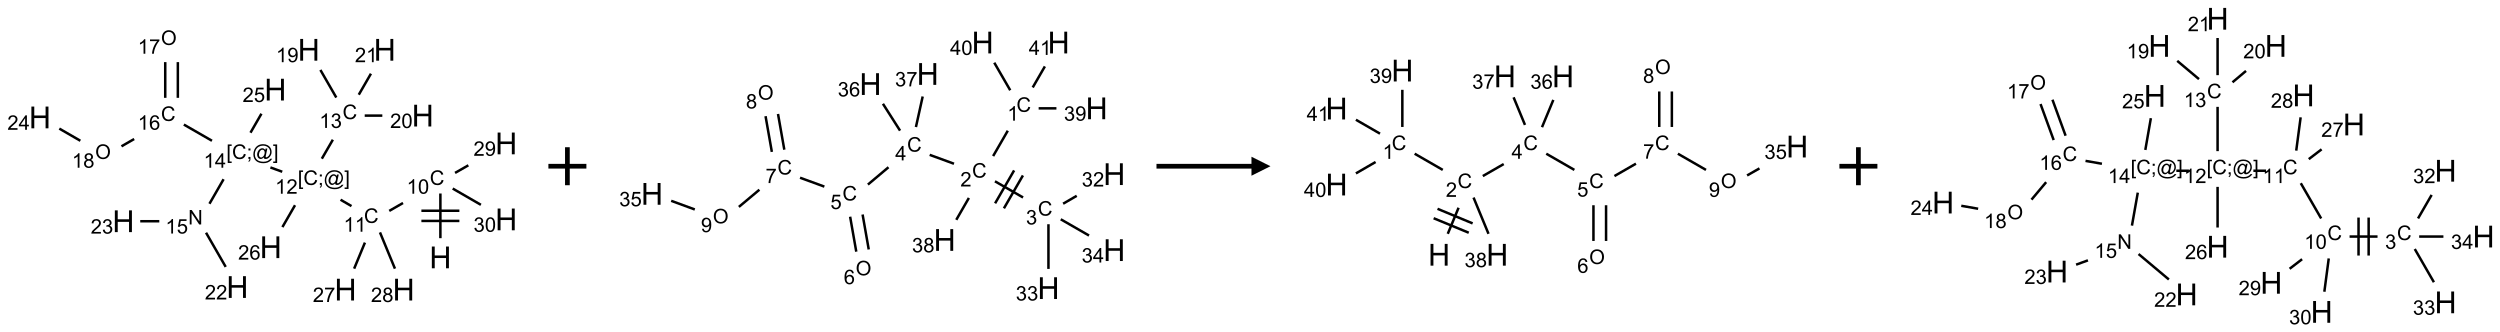 <?xml version="1.0" encoding="UTF-8"?>
<svg xmlns="http://www.w3.org/2000/svg" xmlns:xlink="http://www.w3.org/1999/xlink" width="1316" height="175" viewBox="0 0 1316 175">
<defs>
<g>
<g id="glyph-0-0">
<path d="M 2 0 L 2 -10 L 10 -10 L 10 0 Z M 2.25 -0.25 L 9.75 -0.25 L 9.75 -9.75 L 2.25 -9.75 Z M 2.25 -0.25 "/>
</g>
<g id="glyph-0-1">
<path d="M 1.281 0 L 1.281 -11.453 L 2.797 -11.453 L 2.797 -6.75 L 8.75 -6.75 L 8.75 -11.453 L 10.266 -11.453 L 10.266 0 L 8.75 0 L 8.75 -5.398 L 2.797 -5.398 L 2.797 0 Z M 1.281 0 "/>
</g>
<g id="glyph-1-0">
<path d="M 1.332 0 L 1.332 -6.668 L 6.668 -6.668 L 6.668 0 Z M 1.5 -0.168 L 6.5 -0.168 L 6.5 -6.5 L 1.5 -6.5 Z M 1.5 -0.168 "/>
</g>
<g id="glyph-1-1">
<path d="M 6.27 -2.676 L 7.281 -2.422 C 7.07 -1.594 6.688 -0.961 6.137 -0.523 C 5.586 -0.086 4.914 0.129 4.121 0.129 C 3.297 0.129 2.629 -0.039 2.113 -0.371 C 1.598 -0.707 1.203 -1.191 0.934 -1.828 C 0.664 -2.465 0.531 -3.145 0.531 -3.875 C 0.531 -4.672 0.684 -5.363 0.988 -5.957 C 1.293 -6.547 1.723 -6.996 2.285 -7.305 C 2.844 -7.613 3.461 -7.766 4.137 -7.766 C 4.898 -7.766 5.543 -7.57 6.062 -7.184 C 6.582 -6.793 6.945 -6.246 7.152 -5.543 L 6.156 -5.309 C 5.98 -5.863 5.723 -6.266 5.387 -6.52 C 5.051 -6.773 4.625 -6.902 4.113 -6.902 C 3.527 -6.902 3.039 -6.762 2.645 -6.48 C 2.25 -6.199 1.973 -5.82 1.812 -5.348 C 1.652 -4.871 1.574 -4.383 1.574 -3.879 C 1.574 -3.23 1.668 -2.664 1.855 -2.18 C 2.047 -1.695 2.34 -1.332 2.738 -1.094 C 3.137 -0.855 3.57 -0.734 4.035 -0.734 C 4.602 -0.734 5.082 -0.898 5.473 -1.223 C 5.867 -1.551 6.133 -2.035 6.27 -2.676 Z M 6.27 -2.676 "/>
</g>
<g id="glyph-1-2">
<path d="M 3.973 0 L 3.035 0 L 3.035 -5.973 C 2.809 -5.758 2.516 -5.543 2.148 -5.328 C 1.781 -5.113 1.453 -4.953 1.16 -4.844 L 1.16 -5.75 C 1.684 -5.996 2.145 -6.297 2.535 -6.645 C 2.93 -6.996 3.207 -7.336 3.371 -7.668 L 3.973 -7.668 Z M 3.973 0 "/>
</g>
<g id="glyph-1-3">
<path d="M 0.441 -3.766 C 0.441 -4.668 0.535 -5.395 0.723 -5.945 C 0.906 -6.496 1.184 -6.922 1.551 -7.219 C 1.918 -7.516 2.375 -7.668 2.934 -7.668 C 3.344 -7.668 3.703 -7.586 4.012 -7.418 C 4.32 -7.254 4.574 -7.016 4.777 -6.707 C 4.977 -6.395 5.137 -6.016 5.25 -5.57 C 5.363 -5.125 5.422 -4.523 5.422 -3.766 C 5.422 -2.871 5.328 -2.148 5.145 -1.598 C 4.961 -1.047 4.688 -0.621 4.32 -0.32 C 3.953 -0.02 3.492 0.129 2.934 0.129 C 2.195 0.129 1.617 -0.133 1.199 -0.66 C 0.695 -1.297 0.441 -2.332 0.441 -3.766 Z M 1.406 -3.766 C 1.406 -2.512 1.555 -1.68 1.848 -1.262 C 2.141 -0.848 2.5 -0.641 2.934 -0.641 C 3.363 -0.641 3.727 -0.848 4.02 -1.266 C 4.312 -1.684 4.457 -2.516 4.457 -3.766 C 4.457 -5.023 4.312 -5.859 4.02 -6.27 C 3.727 -6.684 3.359 -6.891 2.922 -6.891 C 2.492 -6.891 2.148 -6.707 1.891 -6.344 C 1.566 -5.879 1.406 -5.02 1.406 -3.766 Z M 1.406 -3.766 "/>
</g>
<g id="glyph-1-4">
<path d="M 0.723 2.121 L 0.723 -7.637 L 2.793 -7.637 L 2.793 -6.859 L 1.66 -6.859 L 1.66 1.344 L 2.793 1.344 L 2.793 2.121 Z M 0.723 2.121 "/>
</g>
<g id="glyph-1-5">
<path d="M 0.949 -4.465 L 0.949 -5.531 L 2.016 -5.531 L 2.016 -4.465 Z M 0.949 0 L 0.949 -1.066 L 2.016 -1.066 L 2.016 0 C 2.016 0.391 1.945 0.711 1.809 0.949 C 1.668 1.191 1.449 1.379 1.145 1.512 L 0.887 1.109 C 1.082 1.023 1.23 0.895 1.324 0.727 C 1.418 0.559 1.469 0.316 1.48 0 Z M 0.949 0 "/>
</g>
<g id="glyph-1-6">
<path d="M 6.047 -0.848 C 5.82 -0.59 5.57 -0.379 5.289 -0.223 C 5.008 -0.062 4.73 0.016 4.449 0.016 C 4.141 0.016 3.84 -0.074 3.547 -0.254 C 3.254 -0.434 3.02 -0.715 2.836 -1.09 C 2.652 -1.465 2.562 -1.875 2.562 -2.324 C 2.562 -2.875 2.703 -3.43 2.988 -3.98 C 3.27 -4.535 3.621 -4.953 4.043 -5.23 C 4.461 -5.508 4.871 -5.645 5.266 -5.645 C 5.566 -5.645 5.855 -5.566 6.129 -5.41 C 6.402 -5.25 6.641 -5.012 6.84 -4.688 L 7.016 -5.496 L 7.949 -5.496 L 7.199 -2 C 7.094 -1.516 7.043 -1.246 7.043 -1.191 C 7.043 -1.098 7.078 -1.02 7.148 -0.949 C 7.219 -0.883 7.305 -0.848 7.406 -0.848 C 7.59 -0.848 7.832 -0.953 8.129 -1.168 C 8.527 -1.445 8.84 -1.816 9.07 -2.285 C 9.301 -2.75 9.418 -3.234 9.418 -3.73 C 9.418 -4.309 9.27 -4.852 8.973 -5.355 C 8.676 -5.859 8.23 -6.262 7.645 -6.562 C 7.055 -6.863 6.406 -7.016 5.691 -7.016 C 4.879 -7.016 4.137 -6.824 3.465 -6.445 C 2.793 -6.066 2.273 -5.52 1.902 -4.809 C 1.535 -4.098 1.348 -3.34 1.348 -2.527 C 1.348 -1.676 1.535 -0.941 1.902 -0.328 C 2.273 0.285 2.809 0.742 3.508 1.035 C 4.207 1.328 4.984 1.473 5.832 1.473 C 6.742 1.473 7.504 1.32 8.121 1.016 C 8.734 0.711 9.195 0.34 9.5 -0.098 L 10.441 -0.098 C 10.266 0.266 9.961 0.637 9.531 1.016 C 9.102 1.395 8.59 1.695 7.996 1.914 C 7.402 2.133 6.688 2.246 5.848 2.246 C 5.078 2.246 4.367 2.145 3.715 1.949 C 3.066 1.75 2.512 1.453 2.051 1.055 C 1.594 0.656 1.25 0.199 1.016 -0.316 C 0.723 -0.973 0.578 -1.684 0.578 -2.441 C 0.578 -3.289 0.75 -4.098 1.098 -4.863 C 1.523 -5.805 2.125 -6.527 2.902 -7.027 C 3.684 -7.527 4.629 -7.777 5.738 -7.777 C 6.602 -7.777 7.375 -7.602 8.059 -7.246 C 8.746 -6.895 9.285 -6.371 9.684 -5.672 C 10.02 -5.07 10.188 -4.418 10.188 -3.715 C 10.188 -2.707 9.832 -1.812 9.125 -1.031 C 8.492 -0.328 7.801 0.02 7.051 0.02 C 6.812 0.02 6.617 -0.016 6.473 -0.09 C 6.324 -0.16 6.215 -0.266 6.145 -0.402 C 6.102 -0.488 6.066 -0.637 6.047 -0.848 Z M 3.527 -2.262 C 3.527 -1.785 3.641 -1.414 3.863 -1.152 C 4.09 -0.887 4.348 -0.754 4.641 -0.754 C 4.836 -0.754 5.039 -0.812 5.254 -0.93 C 5.469 -1.047 5.676 -1.219 5.871 -1.449 C 6.066 -1.676 6.23 -1.969 6.355 -2.32 C 6.48 -2.672 6.543 -3.027 6.543 -3.379 C 6.543 -3.852 6.426 -4.219 6.191 -4.48 C 5.957 -4.738 5.672 -4.871 5.332 -4.871 C 5.109 -4.871 4.902 -4.812 4.707 -4.699 C 4.512 -4.586 4.32 -4.406 4.137 -4.156 C 3.953 -3.906 3.805 -3.602 3.691 -3.246 C 3.582 -2.887 3.527 -2.559 3.527 -2.262 Z M 3.527 -2.262 "/>
</g>
<g id="glyph-1-7">
<path d="M 2.27 2.121 L 0.203 2.121 L 0.203 1.344 L 1.332 1.344 L 1.332 -6.859 L 0.203 -6.859 L 0.203 -7.637 L 2.27 -7.637 Z M 2.27 2.121 "/>
</g>
<g id="glyph-1-8">
<path d="M 5.371 -0.902 L 5.371 0 L 0.324 0 C 0.316 -0.227 0.352 -0.441 0.434 -0.652 C 0.562 -0.996 0.766 -1.332 1.051 -1.668 C 1.332 -2 1.742 -2.387 2.277 -2.824 C 3.105 -3.504 3.668 -4.043 3.957 -4.441 C 4.25 -4.84 4.395 -5.215 4.395 -5.566 C 4.395 -5.938 4.262 -6.254 3.996 -6.508 C 3.73 -6.762 3.387 -6.891 2.957 -6.891 C 2.508 -6.891 2.145 -6.754 1.875 -6.484 C 1.605 -6.215 1.469 -5.84 1.465 -5.359 L 0.5 -5.457 C 0.566 -6.176 0.812 -6.727 1.246 -7.102 C 1.676 -7.477 2.254 -7.668 2.98 -7.668 C 3.711 -7.668 4.293 -7.465 4.719 -7.059 C 5.145 -6.652 5.359 -6.148 5.359 -5.547 C 5.359 -5.242 5.297 -4.941 5.172 -4.645 C 5.047 -4.352 4.84 -4.039 4.551 -3.715 C 4.262 -3.387 3.777 -2.938 3.105 -2.371 C 2.543 -1.898 2.18 -1.578 2.02 -1.41 C 1.859 -1.242 1.73 -1.07 1.625 -0.902 Z M 5.371 -0.902 "/>
</g>
<g id="glyph-1-9">
<path d="M 0.449 -2.016 L 1.387 -2.141 C 1.492 -1.609 1.676 -1.227 1.934 -0.992 C 2.191 -0.758 2.508 -0.641 2.879 -0.641 C 3.32 -0.641 3.695 -0.793 3.996 -1.098 C 4.301 -1.402 4.453 -1.781 4.453 -2.234 C 4.453 -2.664 4.312 -3.02 4.031 -3.301 C 3.75 -3.578 3.391 -3.719 2.957 -3.719 C 2.781 -3.719 2.562 -3.684 2.297 -3.613 L 2.402 -4.438 C 2.465 -4.43 2.516 -4.426 2.551 -4.426 C 2.949 -4.426 3.312 -4.531 3.629 -4.738 C 3.949 -4.949 4.109 -5.27 4.109 -5.703 C 4.109 -6.047 3.992 -6.332 3.762 -6.559 C 3.527 -6.785 3.227 -6.895 2.859 -6.895 C 2.496 -6.895 2.191 -6.781 1.949 -6.551 C 1.707 -6.324 1.547 -5.98 1.48 -5.52 L 0.543 -5.688 C 0.656 -6.316 0.918 -6.805 1.324 -7.148 C 1.73 -7.492 2.234 -7.668 2.84 -7.668 C 3.254 -7.668 3.641 -7.578 3.988 -7.398 C 4.34 -7.219 4.609 -6.977 4.793 -6.668 C 4.98 -6.359 5.074 -6.031 5.074 -5.684 C 5.074 -5.352 4.984 -5.051 4.809 -4.781 C 4.629 -4.512 4.367 -4.297 4.02 -4.137 C 4.473 -4.031 4.824 -3.816 5.074 -3.488 C 5.324 -3.16 5.449 -2.75 5.449 -2.254 C 5.449 -1.59 5.203 -1.023 4.719 -0.559 C 4.234 -0.098 3.617 0.137 2.875 0.137 C 2.203 0.137 1.648 -0.062 1.207 -0.465 C 0.762 -0.863 0.512 -1.379 0.449 -2.016 Z M 0.449 -2.016 "/>
</g>
<g id="glyph-1-10">
<path d="M 0.582 -1.766 L 1.484 -1.848 C 1.562 -1.426 1.707 -1.117 1.922 -0.926 C 2.137 -0.734 2.414 -0.641 2.75 -0.641 C 3.039 -0.641 3.289 -0.707 3.508 -0.84 C 3.727 -0.973 3.902 -1.148 4.043 -1.367 C 4.18 -1.586 4.297 -1.887 4.391 -2.262 C 4.484 -2.637 4.531 -3.016 4.531 -3.406 C 4.531 -3.449 4.531 -3.512 4.527 -3.594 C 4.34 -3.297 4.082 -3.055 3.758 -2.867 C 3.434 -2.68 3.082 -2.59 2.703 -2.59 C 2.07 -2.59 1.535 -2.816 1.098 -3.277 C 0.66 -3.734 0.441 -4.34 0.441 -5.09 C 0.441 -5.863 0.672 -6.484 1.129 -6.957 C 1.586 -7.43 2.156 -7.668 2.844 -7.668 C 3.34 -7.668 3.793 -7.531 4.207 -7.266 C 4.617 -7 4.93 -6.617 5.145 -6.121 C 5.355 -5.629 5.465 -4.91 5.465 -3.973 C 5.465 -2.996 5.359 -2.223 5.145 -1.645 C 4.934 -1.066 4.617 -0.625 4.199 -0.324 C 3.781 -0.02 3.293 0.129 2.73 0.129 C 2.133 0.129 1.645 -0.035 1.266 -0.367 C 0.887 -0.699 0.66 -1.164 0.582 -1.766 Z M 4.422 -5.137 C 4.422 -5.676 4.277 -6.102 3.992 -6.418 C 3.707 -6.734 3.359 -6.891 2.957 -6.891 C 2.543 -6.891 2.18 -6.719 1.871 -6.379 C 1.562 -6.039 1.406 -5.598 1.406 -5.059 C 1.406 -4.57 1.555 -4.176 1.848 -3.871 C 2.141 -3.566 2.5 -3.418 2.934 -3.418 C 3.367 -3.418 3.723 -3.57 4.004 -3.871 C 4.281 -4.176 4.422 -4.598 4.422 -5.137 Z M 4.422 -5.137 "/>
</g>
<g id="glyph-1-11">
<path d="M 3.449 0 L 3.449 -1.828 L 0.137 -1.828 L 0.137 -2.688 L 3.621 -7.637 L 4.387 -7.637 L 4.387 -2.688 L 5.418 -2.688 L 5.418 -1.828 L 4.387 -1.828 L 4.387 0 Z M 3.449 -2.688 L 3.449 -6.129 L 1.059 -2.688 Z M 3.449 -2.688 "/>
</g>
<g id="glyph-1-12">
<path d="M 0.812 0 L 0.812 -7.637 L 1.848 -7.637 L 5.859 -1.641 L 5.859 -7.637 L 6.828 -7.637 L 6.828 0 L 5.793 0 L 1.781 -6 L 1.781 0 Z M 0.812 0 "/>
</g>
<g id="glyph-1-13">
<path d="M 0.441 -2 L 1.426 -2.082 C 1.5 -1.605 1.668 -1.242 1.934 -1.004 C 2.199 -0.762 2.52 -0.641 2.895 -0.641 C 3.348 -0.641 3.73 -0.812 4.043 -1.152 C 4.355 -1.492 4.512 -1.941 4.512 -2.504 C 4.512 -3.039 4.359 -3.461 4.059 -3.77 C 3.758 -4.078 3.367 -4.234 2.879 -4.234 C 2.578 -4.234 2.305 -4.164 2.062 -4.027 C 1.82 -3.891 1.629 -3.715 1.488 -3.496 L 0.609 -3.609 L 1.348 -7.531 L 5.145 -7.531 L 5.145 -6.637 L 2.098 -6.637 L 1.688 -4.582 C 2.145 -4.902 2.625 -5.062 3.129 -5.062 C 3.797 -5.062 4.359 -4.832 4.816 -4.371 C 5.277 -3.91 5.504 -3.312 5.504 -2.59 C 5.504 -1.898 5.305 -1.301 4.902 -0.797 C 4.41 -0.18 3.742 0.129 2.895 0.129 C 2.199 0.129 1.633 -0.062 1.195 -0.453 C 0.758 -0.844 0.504 -1.359 0.441 -2 Z M 0.441 -2 "/>
</g>
<g id="glyph-1-14">
<path d="M 5.309 -5.766 L 4.375 -5.691 C 4.293 -6.059 4.172 -6.328 4.02 -6.496 C 3.766 -6.762 3.453 -6.895 3.082 -6.895 C 2.785 -6.895 2.523 -6.812 2.297 -6.645 C 2 -6.43 1.77 -6.117 1.598 -5.703 C 1.43 -5.289 1.34 -4.703 1.332 -3.938 C 1.559 -4.281 1.836 -4.535 2.16 -4.703 C 2.488 -4.871 2.828 -4.953 3.188 -4.953 C 3.812 -4.953 4.344 -4.723 4.785 -4.262 C 5.223 -3.801 5.441 -3.207 5.441 -2.48 C 5.441 -2 5.34 -1.555 5.133 -1.145 C 4.926 -0.73 4.641 -0.418 4.281 -0.199 C 3.922 0.02 3.512 0.129 3.051 0.129 C 2.27 0.129 1.633 -0.156 1.141 -0.73 C 0.648 -1.305 0.402 -2.254 0.402 -3.574 C 0.402 -5.051 0.672 -6.121 1.219 -6.793 C 1.695 -7.375 2.336 -7.668 3.141 -7.668 C 3.742 -7.668 4.234 -7.5 4.617 -7.16 C 5 -6.824 5.23 -6.359 5.309 -5.766 Z M 1.48 -2.473 C 1.48 -2.152 1.547 -1.844 1.684 -1.547 C 1.82 -1.25 2.016 -1.027 2.262 -0.871 C 2.508 -0.719 2.766 -0.641 3.035 -0.641 C 3.434 -0.641 3.773 -0.801 4.059 -1.121 C 4.344 -1.441 4.484 -1.875 4.484 -2.422 C 4.484 -2.949 4.344 -3.367 4.062 -3.668 C 3.781 -3.973 3.426 -4.125 3 -4.125 C 2.578 -4.125 2.219 -3.973 1.922 -3.668 C 1.625 -3.363 1.48 -2.969 1.48 -2.473 Z M 1.48 -2.473 "/>
</g>
<g id="glyph-1-15">
<path d="M 0.516 -3.719 C 0.516 -4.984 0.855 -5.977 1.535 -6.695 C 2.215 -7.414 3.094 -7.77 4.172 -7.77 C 4.875 -7.77 5.512 -7.602 6.078 -7.266 C 6.645 -6.93 7.074 -6.461 7.371 -5.855 C 7.668 -5.254 7.816 -4.57 7.816 -3.809 C 7.816 -3.035 7.66 -2.34 7.348 -1.73 C 7.035 -1.117 6.594 -0.656 6.02 -0.34 C 5.449 -0.027 4.828 0.129 4.168 0.129 C 3.449 0.129 2.805 -0.043 2.238 -0.391 C 1.672 -0.738 1.246 -1.211 0.953 -1.812 C 0.66 -2.414 0.516 -3.047 0.516 -3.719 Z M 1.559 -3.703 C 1.559 -2.781 1.805 -2.059 2.301 -1.527 C 2.793 -1 3.414 -0.734 4.16 -0.734 C 4.922 -0.734 5.547 -1 6.039 -1.535 C 6.531 -2.07 6.777 -2.828 6.777 -3.812 C 6.777 -4.434 6.672 -4.977 6.461 -5.441 C 6.25 -5.902 5.945 -6.262 5.539 -6.52 C 5.133 -6.773 4.68 -6.902 4.176 -6.902 C 3.461 -6.902 2.848 -6.656 2.332 -6.164 C 1.816 -5.672 1.559 -4.852 1.559 -3.703 Z M 1.559 -3.703 "/>
</g>
<g id="glyph-1-16">
<path d="M 0.504 -6.637 L 0.504 -7.535 L 5.449 -7.535 L 5.449 -6.809 C 4.961 -6.289 4.48 -5.602 4.004 -4.746 C 3.527 -3.887 3.156 -3.004 2.895 -2.098 C 2.707 -1.461 2.59 -0.762 2.535 0 L 1.574 0 C 1.582 -0.602 1.703 -1.328 1.926 -2.176 C 2.152 -3.027 2.477 -3.848 2.898 -4.637 C 3.32 -5.426 3.77 -6.094 4.246 -6.637 Z M 0.504 -6.637 "/>
</g>
<g id="glyph-1-17">
<path d="M 1.887 -4.141 C 1.496 -4.281 1.207 -4.484 1.02 -4.75 C 0.832 -5.016 0.738 -5.328 0.738 -5.699 C 0.738 -6.254 0.938 -6.719 1.34 -7.098 C 1.738 -7.477 2.27 -7.668 2.934 -7.668 C 3.598 -7.668 4.137 -7.473 4.543 -7.086 C 4.949 -6.699 5.152 -6.227 5.152 -5.672 C 5.152 -5.316 5.059 -5.008 4.871 -4.746 C 4.688 -4.484 4.406 -4.281 4.027 -4.141 C 4.496 -3.988 4.852 -3.742 5.098 -3.402 C 5.34 -3.062 5.465 -2.656 5.465 -2.184 C 5.465 -1.531 5.234 -0.98 4.77 -0.535 C 4.309 -0.09 3.703 0.129 2.949 0.129 C 2.195 0.129 1.586 -0.094 1.125 -0.539 C 0.664 -0.984 0.434 -1.543 0.434 -2.207 C 0.434 -2.703 0.559 -3.121 0.809 -3.457 C 1.062 -3.793 1.422 -4.02 1.887 -4.141 Z M 1.699 -5.73 C 1.699 -5.367 1.812 -5.074 2.047 -4.844 C 2.281 -4.613 2.582 -4.5 2.953 -4.5 C 3.312 -4.5 3.609 -4.613 3.84 -4.84 C 4.07 -5.066 4.188 -5.348 4.188 -5.676 C 4.188 -6.02 4.07 -6.309 3.832 -6.543 C 3.594 -6.777 3.297 -6.895 2.941 -6.895 C 2.586 -6.895 2.289 -6.781 2.051 -6.551 C 1.816 -6.324 1.699 -6.047 1.699 -5.73 Z M 1.395 -2.203 C 1.395 -1.938 1.461 -1.676 1.586 -1.426 C 1.711 -1.176 1.902 -0.984 2.152 -0.848 C 2.402 -0.711 2.672 -0.641 2.957 -0.641 C 3.406 -0.641 3.777 -0.785 4.066 -1.074 C 4.359 -1.363 4.504 -1.727 4.504 -2.172 C 4.504 -2.625 4.355 -2.996 4.055 -3.293 C 3.754 -3.586 3.379 -3.734 2.926 -3.734 C 2.484 -3.734 2.121 -3.59 1.832 -3.297 C 1.543 -3.004 1.395 -2.641 1.395 -2.203 Z M 1.395 -2.203 "/>
</g>
</g>
</defs>
<path fill="none" stroke-width="0.033" stroke-linecap="butt" stroke-linejoin="miter" stroke="rgb(0%, 0%, 0%)" stroke-opacity="1" stroke-miterlimit="10" d="M 5.27 2.589 L 5.27 2.001 " transform="matrix(40, 0, 0, 40, 21.019, 21.818)"/>
<path fill="none" stroke-width="0.033" stroke-linecap="butt" stroke-linejoin="miter" stroke="rgb(0%, 0%, 0%)" stroke-opacity="1" stroke-miterlimit="10" d="M 5.52 2.228 L 5.02 2.228 " transform="matrix(40, 0, 0, 40, 21.019, 21.818)"/>
<path fill="none" stroke-width="0.033" stroke-linecap="butt" stroke-linejoin="miter" stroke="rgb(0%, 0%, 0%)" stroke-opacity="1" stroke-miterlimit="10" d="M 5.52 2.362 L 5.02 2.362 " transform="matrix(40, 0, 0, 40, 21.019, 21.818)"/>
<path fill="none" stroke-width="0.033" stroke-linecap="butt" stroke-linejoin="miter" stroke="rgb(0%, 0%, 0%)" stroke-opacity="1" stroke-miterlimit="10" d="M 4.778 2.126 L 4.597 2.23 " transform="matrix(40, 0, 0, 40, 21.019, 21.818)"/>
<path fill="none" stroke-width="0.033" stroke-linecap="butt" stroke-linejoin="miter" stroke="rgb(0%, 0%, 0%)" stroke-opacity="1" stroke-miterlimit="10" d="M 4.1 2.167 L 3.956 2.083 " transform="matrix(40, 0, 0, 40, 21.019, 21.818)"/>
<path fill="none" stroke-width="0.033" stroke-linecap="butt" stroke-linejoin="miter" stroke="rgb(0%, 0%, 0%)" stroke-opacity="1" stroke-miterlimit="10" d="M 3.71 1.543 L 3.855 1.293 " transform="matrix(40, 0, 0, 40, 21.019, 21.818)"/>
<path fill="none" stroke-width="0.033" stroke-linecap="butt" stroke-linejoin="miter" stroke="rgb(0%, 0%, 0%)" stroke-opacity="1" stroke-miterlimit="10" d="M 3.9 0.738 L 3.691 0.375 " transform="matrix(40, 0, 0, 40, 21.019, 21.818)"/>
<path fill="none" stroke-width="0.033" stroke-linecap="butt" stroke-linejoin="miter" stroke="rgb(0%, 0%, 0%)" stroke-opacity="1" stroke-miterlimit="10" d="M 4.274 0.976 L 4.506 0.976 " transform="matrix(40, 0, 0, 40, 21.019, 21.818)"/>
<path fill="none" stroke-width="0.033" stroke-linecap="butt" stroke-linejoin="miter" stroke="rgb(0%, 0%, 0%)" stroke-opacity="1" stroke-miterlimit="10" d="M 4.196 0.701 L 4.356 0.424 " transform="matrix(40, 0, 0, 40, 21.019, 21.818)"/>
<path fill="none" stroke-width="0.033" stroke-linecap="butt" stroke-linejoin="miter" stroke="rgb(0%, 0%, 0%)" stroke-opacity="1" stroke-miterlimit="10" d="M 3.189 1.715 L 3.033 1.658 " transform="matrix(40, 0, 0, 40, 21.019, 21.818)"/>
<path fill="none" stroke-width="0.033" stroke-linecap="butt" stroke-linejoin="miter" stroke="rgb(0%, 0%, 0%)" stroke-opacity="1" stroke-miterlimit="10" d="M 2.417 1.813 L 2.231 2.136 " transform="matrix(40, 0, 0, 40, 21.019, 21.818)"/>
<path fill="none" stroke-width="0.033" stroke-linecap="butt" stroke-linejoin="miter" stroke="rgb(0%, 0%, 0%)" stroke-opacity="1" stroke-miterlimit="10" d="M 2.186 2.517 L 2.445 2.967 " transform="matrix(40, 0, 0, 40, 21.019, 21.818)"/>
<path fill="none" stroke-width="0.033" stroke-linecap="butt" stroke-linejoin="miter" stroke="rgb(0%, 0%, 0%)" stroke-opacity="1" stroke-miterlimit="10" d="M 1.571 2.366 L 1.32 2.366 " transform="matrix(40, 0, 0, 40, 21.019, 21.818)"/>
<path fill="none" stroke-width="0.033" stroke-linecap="butt" stroke-linejoin="miter" stroke="rgb(0%, 0%, 0%)" stroke-opacity="1" stroke-miterlimit="10" d="M 2.264 1.307 L 1.894 1.094 " transform="matrix(40, 0, 0, 40, 21.019, 21.818)"/>
<path fill="none" stroke-width="0.033" stroke-linecap="butt" stroke-linejoin="miter" stroke="rgb(0%, 0%, 0%)" stroke-opacity="1" stroke-miterlimit="10" d="M 1.815 0.742 L 1.815 0.272 " transform="matrix(40, 0, 0, 40, 21.019, 21.818)"/>
<path fill="none" stroke-width="0.033" stroke-linecap="butt" stroke-linejoin="miter" stroke="rgb(0%, 0%, 0%)" stroke-opacity="1" stroke-miterlimit="10" d="M 1.649 0.742 L 1.649 0.272 " transform="matrix(40, 0, 0, 40, 21.019, 21.818)"/>
<path fill="none" stroke-width="0.033" stroke-linecap="butt" stroke-linejoin="miter" stroke="rgb(0%, 0%, 0%)" stroke-opacity="1" stroke-miterlimit="10" d="M 1.24 1.284 L 1.073 1.38 " transform="matrix(40, 0, 0, 40, 21.019, 21.818)"/>
<path fill="none" stroke-width="0.033" stroke-linecap="butt" stroke-linejoin="miter" stroke="rgb(0%, 0%, 0%)" stroke-opacity="1" stroke-miterlimit="10" d="M 0.532 1.307 L 0.255 1.147 " transform="matrix(40, 0, 0, 40, 21.019, 21.818)"/>
<path fill="none" stroke-width="0.033" stroke-linecap="butt" stroke-linejoin="miter" stroke="rgb(0%, 0%, 0%)" stroke-opacity="1" stroke-miterlimit="10" d="M 2.771 1.201 L 2.915 0.951 " transform="matrix(40, 0, 0, 40, 21.019, 21.818)"/>
<path fill="none" stroke-width="0.033" stroke-linecap="butt" stroke-linejoin="miter" stroke="rgb(0%, 0%, 0%)" stroke-opacity="1" stroke-miterlimit="10" d="M 3.357 2.155 L 3.191 2.443 " transform="matrix(40, 0, 0, 40, 21.019, 21.818)"/>
<path fill="none" stroke-width="0.033" stroke-linecap="butt" stroke-linejoin="miter" stroke="rgb(0%, 0%, 0%)" stroke-opacity="1" stroke-miterlimit="10" d="M 4.277 2.647 L 4.135 2.99 " transform="matrix(40, 0, 0, 40, 21.019, 21.818)"/>
<path fill="none" stroke-width="0.033" stroke-linecap="butt" stroke-linejoin="miter" stroke="rgb(0%, 0%, 0%)" stroke-opacity="1" stroke-miterlimit="10" d="M 4.475 2.513 L 4.672 2.99 " transform="matrix(40, 0, 0, 40, 21.019, 21.818)"/>
<path fill="none" stroke-width="0.033" stroke-linecap="butt" stroke-linejoin="miter" stroke="rgb(0%, 0%, 0%)" stroke-opacity="1" stroke-miterlimit="10" d="M 5.463 1.73 L 5.638 1.63 " transform="matrix(40, 0, 0, 40, 21.019, 21.818)"/>
<path fill="none" stroke-width="0.033" stroke-linecap="butt" stroke-linejoin="miter" stroke="rgb(0%, 0%, 0%)" stroke-opacity="1" stroke-miterlimit="10" d="M 5.432 1.936 L 5.803 2.15 " transform="matrix(40, 0, 0, 40, 21.019, 21.818)"/>
<g fill="rgb(0%, 0%, 0%)" fill-opacity="1">
<use xlink:href="#glyph-0-1" x="226.039" y="141.227"/>
</g>
<g fill="rgb(0%, 0%, 0%)" fill-opacity="1">
<use xlink:href="#glyph-1-1" x="226.219" y="97.344"/>
</g>
<g fill="rgb(0%, 0%, 0%)" fill-opacity="1">
<use xlink:href="#glyph-1-2" x="214.062" y="101.98"/>
<use xlink:href="#glyph-1-3" x="219.995" y="101.98"/>
</g>
<g fill="rgb(0%, 0%, 0%)" fill-opacity="1">
<use xlink:href="#glyph-1-1" x="191.578" y="117.344"/>
</g>
<g fill="rgb(0%, 0%, 0%)" fill-opacity="1">
<use xlink:href="#glyph-1-2" x="180.867" y="121.98"/>
<use xlink:href="#glyph-1-2" x="186.799" y="121.98"/>
</g>
<g fill="rgb(0%, 0%, 0%)" fill-opacity="1">
<use xlink:href="#glyph-1-4" x="156.742" y="97.352"/>
<use xlink:href="#glyph-1-1" x="159.706" y="97.352"/>
<use xlink:href="#glyph-1-5" x="167.409" y="97.352"/>
<use xlink:href="#glyph-1-6" x="170.372" y="97.352"/>
<use xlink:href="#glyph-1-7" x="181.201" y="97.352"/>
</g>
<g fill="rgb(0%, 0%, 0%)" fill-opacity="1">
<use xlink:href="#glyph-1-2" x="144.832" y="101.98"/>
<use xlink:href="#glyph-1-8" x="150.764" y="101.98"/>
</g>
<g fill="rgb(0%, 0%, 0%)" fill-opacity="1">
<use xlink:href="#glyph-1-1" x="180.312" y="62.703"/>
</g>
<g fill="rgb(0%, 0%, 0%)" fill-opacity="1">
<use xlink:href="#glyph-1-2" x="168.129" y="67.34"/>
<use xlink:href="#glyph-1-9" x="174.061" y="67.34"/>
</g>
<g fill="rgb(0%, 0%, 0%)" fill-opacity="1">
<use xlink:href="#glyph-0-1" x="156.758" y="31.945"/>
</g>
<g fill="rgb(0%, 0%, 0%)" fill-opacity="1">
<use xlink:href="#glyph-1-2" x="145.309" y="32.738"/>
<use xlink:href="#glyph-1-10" x="151.241" y="32.738"/>
</g>
<g fill="rgb(0%, 0%, 0%)" fill-opacity="1">
<use xlink:href="#glyph-0-1" x="216.758" y="66.586"/>
</g>
<g fill="rgb(0%, 0%, 0%)" fill-opacity="1">
<use xlink:href="#glyph-1-8" x="205.352" y="67.379"/>
<use xlink:href="#glyph-1-3" x="211.284" y="67.379"/>
</g>
<g fill="rgb(0%, 0%, 0%)" fill-opacity="1">
<use xlink:href="#glyph-0-1" x="196.758" y="31.945"/>
</g>
<g fill="rgb(0%, 0%, 0%)" fill-opacity="1">
<use xlink:href="#glyph-1-8" x="186.801" y="32.738"/>
<use xlink:href="#glyph-1-2" x="192.733" y="32.738"/>
</g>
<g fill="rgb(0%, 0%, 0%)" fill-opacity="1">
<use xlink:href="#glyph-1-4" x="119.156" y="83.672"/>
<use xlink:href="#glyph-1-1" x="122.12" y="83.672"/>
<use xlink:href="#glyph-1-5" x="129.823" y="83.672"/>
<use xlink:href="#glyph-1-6" x="132.786" y="83.672"/>
<use xlink:href="#glyph-1-7" x="143.615" y="83.672"/>
</g>
<g fill="rgb(0%, 0%, 0%)" fill-opacity="1">
<use xlink:href="#glyph-1-2" x="107.195" y="88.301"/>
<use xlink:href="#glyph-1-11" x="113.128" y="88.301"/>
</g>
<g fill="rgb(0%, 0%, 0%)" fill-opacity="1">
<use xlink:href="#glyph-1-12" x="99.07" y="118.172"/>
</g>
<g fill="rgb(0%, 0%, 0%)" fill-opacity="1">
<use xlink:href="#glyph-1-2" x="87.109" y="122.941"/>
<use xlink:href="#glyph-1-13" x="93.042" y="122.941"/>
</g>
<g fill="rgb(0%, 0%, 0%)" fill-opacity="1">
<use xlink:href="#glyph-0-1" x="119.172" y="156.828"/>
</g>
<g fill="rgb(0%, 0%, 0%)" fill-opacity="1">
<use xlink:href="#glyph-1-8" x="107.816" y="157.621"/>
<use xlink:href="#glyph-1-8" x="113.749" y="157.621"/>
</g>
<g fill="rgb(0%, 0%, 0%)" fill-opacity="1">
<use xlink:href="#glyph-0-1" x="59.172" y="122.188"/>
</g>
<g fill="rgb(0%, 0%, 0%)" fill-opacity="1">
<use xlink:href="#glyph-1-8" x="47.738" y="122.98"/>
<use xlink:href="#glyph-1-9" x="53.671" y="122.98"/>
</g>
<g fill="rgb(0%, 0%, 0%)" fill-opacity="1">
<use xlink:href="#glyph-1-1" x="84.707" y="63.664"/>
</g>
<g fill="rgb(0%, 0%, 0%)" fill-opacity="1">
<use xlink:href="#glyph-1-2" x="72.527" y="68.301"/>
<use xlink:href="#glyph-1-14" x="78.46" y="68.301"/>
</g>
<g fill="rgb(0%, 0%, 0%)" fill-opacity="1">
<use xlink:href="#glyph-1-15" x="84.723" y="23.668"/>
</g>
<g fill="rgb(0%, 0%, 0%)" fill-opacity="1">
<use xlink:href="#glyph-1-2" x="72.523" y="28.301"/>
<use xlink:href="#glyph-1-16" x="78.456" y="28.301"/>
</g>
<g fill="rgb(0%, 0%, 0%)" fill-opacity="1">
<use xlink:href="#glyph-1-15" x="50.082" y="83.668"/>
</g>
<g fill="rgb(0%, 0%, 0%)" fill-opacity="1">
<use xlink:href="#glyph-1-2" x="37.867" y="88.301"/>
<use xlink:href="#glyph-1-17" x="43.799" y="88.301"/>
</g>
<g fill="rgb(0%, 0%, 0%)" fill-opacity="1">
<use xlink:href="#glyph-0-1" x="15.246" y="67.547"/>
</g>
<g fill="rgb(0%, 0%, 0%)" fill-opacity="1">
<use xlink:href="#glyph-1-8" x="3.848" y="68.34"/>
<use xlink:href="#glyph-1-11" x="9.78" y="68.34"/>
</g>
<g fill="rgb(0%, 0%, 0%)" fill-opacity="1">
<use xlink:href="#glyph-0-1" x="139.172" y="52.906"/>
</g>
<g fill="rgb(0%, 0%, 0%)" fill-opacity="1">
<use xlink:href="#glyph-1-8" x="127.68" y="53.695"/>
<use xlink:href="#glyph-1-13" x="133.612" y="53.695"/>
</g>
<g fill="rgb(0%, 0%, 0%)" fill-opacity="1">
<use xlink:href="#glyph-0-1" x="136.758" y="135.867"/>
</g>
<g fill="rgb(0%, 0%, 0%)" fill-opacity="1">
<use xlink:href="#glyph-1-8" x="125.332" y="136.66"/>
<use xlink:href="#glyph-1-14" x="131.264" y="136.66"/>
</g>
<g fill="rgb(0%, 0%, 0%)" fill-opacity="1">
<use xlink:href="#glyph-0-1" x="176.09" y="158.184"/>
</g>
<g fill="rgb(0%, 0%, 0%)" fill-opacity="1">
<use xlink:href="#glyph-1-8" x="164.66" y="158.973"/>
<use xlink:href="#glyph-1-16" x="170.592" y="158.973"/>
</g>
<g fill="rgb(0%, 0%, 0%)" fill-opacity="1">
<use xlink:href="#glyph-0-1" x="206.707" y="158.184"/>
</g>
<g fill="rgb(0%, 0%, 0%)" fill-opacity="1">
<use xlink:href="#glyph-1-8" x="195.258" y="158.973"/>
<use xlink:href="#glyph-1-17" x="201.19" y="158.973"/>
</g>
<g fill="rgb(0%, 0%, 0%)" fill-opacity="1">
<use xlink:href="#glyph-0-1" x="260.68" y="81.227"/>
</g>
<g fill="rgb(0%, 0%, 0%)" fill-opacity="1">
<use xlink:href="#glyph-1-8" x="249.234" y="82.02"/>
<use xlink:href="#glyph-1-10" x="255.167" y="82.02"/>
</g>
<g fill="rgb(0%, 0%, 0%)" fill-opacity="1">
<use xlink:href="#glyph-0-1" x="260.68" y="121.227"/>
</g>
<g fill="rgb(0%, 0%, 0%)" fill-opacity="1">
<use xlink:href="#glyph-1-9" x="249.273" y="122.02"/>
<use xlink:href="#glyph-1-3" x="255.206" y="122.02"/>
</g>
<path fill="none" stroke-width="0.062" stroke-linecap="butt" stroke-linejoin="miter" stroke="rgb(0%, 0%, 0%)" stroke-opacity="1" stroke-miterlimit="10" d="M 0 0 L 0.5 0 M 0.25 -0.25 L 0.25 0.25 " transform="matrix(40, 0, 0, 40, 288.676, 87.5)"/>
<path fill="none" stroke-width="0.033" stroke-linecap="butt" stroke-linejoin="miter" stroke="rgb(0%, 0%, 0%)" stroke-opacity="1" stroke-miterlimit="10" d="M 4.682 1.16 L 4.489 1.494 " transform="matrix(40, 0, 0, 40, 343.223, 22.395)"/>
<path fill="none" stroke-width="0.033" stroke-linecap="butt" stroke-linejoin="miter" stroke="rgb(0%, 0%, 0%)" stroke-opacity="1" stroke-miterlimit="10" d="M 4.513 1.826 L 4.883 2.039 " transform="matrix(40, 0, 0, 40, 343.223, 22.395)"/>
<path fill="none" stroke-width="0.033" stroke-linecap="butt" stroke-linejoin="miter" stroke="rgb(0%, 0%, 0%)" stroke-opacity="1" stroke-miterlimit="10" d="M 4.631 2.182 L 4.881 1.749 " transform="matrix(40, 0, 0, 40, 343.223, 22.395)"/>
<path fill="none" stroke-width="0.033" stroke-linecap="butt" stroke-linejoin="miter" stroke="rgb(0%, 0%, 0%)" stroke-opacity="1" stroke-miterlimit="10" d="M 4.515 2.116 L 4.765 1.683 " transform="matrix(40, 0, 0, 40, 343.223, 22.395)"/>
<path fill="none" stroke-width="0.033" stroke-linecap="butt" stroke-linejoin="miter" stroke="rgb(0%, 0%, 0%)" stroke-opacity="1" stroke-miterlimit="10" d="M 5.41 2.121 L 5.589 2.017 " transform="matrix(40, 0, 0, 40, 343.223, 22.395)"/>
<path fill="none" stroke-width="0.033" stroke-linecap="butt" stroke-linejoin="miter" stroke="rgb(0%, 0%, 0%)" stroke-opacity="1" stroke-miterlimit="10" d="M 5.217 2.391 L 5.217 2.979 " transform="matrix(40, 0, 0, 40, 343.223, 22.395)"/>
<path fill="none" stroke-width="0.033" stroke-linecap="butt" stroke-linejoin="miter" stroke="rgb(0%, 0%, 0%)" stroke-opacity="1" stroke-miterlimit="10" d="M 5.379 2.326 L 5.751 2.54 " transform="matrix(40, 0, 0, 40, 343.223, 22.395)"/>
<path fill="none" stroke-width="0.033" stroke-linecap="butt" stroke-linejoin="miter" stroke="rgb(0%, 0%, 0%)" stroke-opacity="1" stroke-miterlimit="10" d="M 3.974 1.595 L 3.654 1.478 " transform="matrix(40, 0, 0, 40, 343.223, 22.395)"/>
<path fill="none" stroke-width="0.033" stroke-linecap="butt" stroke-linejoin="miter" stroke="rgb(0%, 0%, 0%)" stroke-opacity="1" stroke-miterlimit="10" d="M 3.112 1.641 L 2.841 1.869 " transform="matrix(40, 0, 0, 40, 343.223, 22.395)"/>
<path fill="none" stroke-width="0.033" stroke-linecap="butt" stroke-linejoin="miter" stroke="rgb(0%, 0%, 0%)" stroke-opacity="1" stroke-miterlimit="10" d="M 2.607 2.292 L 2.688 2.752 " transform="matrix(40, 0, 0, 40, 343.223, 22.395)"/>
<path fill="none" stroke-width="0.033" stroke-linecap="butt" stroke-linejoin="miter" stroke="rgb(0%, 0%, 0%)" stroke-opacity="1" stroke-miterlimit="10" d="M 2.771 2.263 L 2.852 2.723 " transform="matrix(40, 0, 0, 40, 343.223, 22.395)"/>
<path fill="none" stroke-width="0.033" stroke-linecap="butt" stroke-linejoin="miter" stroke="rgb(0%, 0%, 0%)" stroke-opacity="1" stroke-miterlimit="10" d="M 2.268 1.896 L 1.948 1.779 " transform="matrix(40, 0, 0, 40, 343.223, 22.395)"/>
<path fill="none" stroke-width="0.033" stroke-linecap="butt" stroke-linejoin="miter" stroke="rgb(0%, 0%, 0%)" stroke-opacity="1" stroke-miterlimit="10" d="M 1.741 1.41 L 1.658 0.94 " transform="matrix(40, 0, 0, 40, 343.223, 22.395)"/>
<path fill="none" stroke-width="0.033" stroke-linecap="butt" stroke-linejoin="miter" stroke="rgb(0%, 0%, 0%)" stroke-opacity="1" stroke-miterlimit="10" d="M 1.577 1.439 L 1.494 0.969 " transform="matrix(40, 0, 0, 40, 343.223, 22.395)"/>
<path fill="none" stroke-width="0.033" stroke-linecap="butt" stroke-linejoin="miter" stroke="rgb(0%, 0%, 0%)" stroke-opacity="1" stroke-miterlimit="10" d="M 1.413 1.937 L 1.143 2.163 " transform="matrix(40, 0, 0, 40, 343.223, 22.395)"/>
<path fill="none" stroke-width="0.033" stroke-linecap="butt" stroke-linejoin="miter" stroke="rgb(0%, 0%, 0%)" stroke-opacity="1" stroke-miterlimit="10" d="M 0.563 2.197 L 0.252 2.083 " transform="matrix(40, 0, 0, 40, 343.223, 22.395)"/>
<path fill="none" stroke-width="0.033" stroke-linecap="butt" stroke-linejoin="miter" stroke="rgb(0%, 0%, 0%)" stroke-opacity="1" stroke-miterlimit="10" d="M 3.264 1.159 L 3.039 0.806 " transform="matrix(40, 0, 0, 40, 343.223, 22.395)"/>
<path fill="none" stroke-width="0.033" stroke-linecap="butt" stroke-linejoin="miter" stroke="rgb(0%, 0%, 0%)" stroke-opacity="1" stroke-miterlimit="10" d="M 3.473 1.112 L 3.562 0.71 " transform="matrix(40, 0, 0, 40, 343.223, 22.395)"/>
<path fill="none" stroke-width="0.033" stroke-linecap="butt" stroke-linejoin="miter" stroke="rgb(0%, 0%, 0%)" stroke-opacity="1" stroke-miterlimit="10" d="M 4.17 2.045 L 4.004 2.333 " transform="matrix(40, 0, 0, 40, 343.223, 22.395)"/>
<path fill="none" stroke-width="0.033" stroke-linecap="butt" stroke-linejoin="miter" stroke="rgb(0%, 0%, 0%)" stroke-opacity="1" stroke-miterlimit="10" d="M 5.088 0.866 L 5.322 0.866 " transform="matrix(40, 0, 0, 40, 343.223, 22.395)"/>
<path fill="none" stroke-width="0.033" stroke-linecap="butt" stroke-linejoin="miter" stroke="rgb(0%, 0%, 0%)" stroke-opacity="1" stroke-miterlimit="10" d="M 4.714 0.628 L 4.504 0.265 " transform="matrix(40, 0, 0, 40, 343.223, 22.395)"/>
<path fill="none" stroke-width="0.033" stroke-linecap="butt" stroke-linejoin="miter" stroke="rgb(0%, 0%, 0%)" stroke-opacity="1" stroke-miterlimit="10" d="M 5.01 0.591 L 5.17 0.314 " transform="matrix(40, 0, 0, 40, 343.223, 22.395)"/>
<g fill="rgb(0%, 0%, 0%)" fill-opacity="1">
<use xlink:href="#glyph-1-1" x="535.051" y="58.879"/>
</g>
<g fill="rgb(0%, 0%, 0%)" fill-opacity="1">
<use xlink:href="#glyph-1-2" x="530.273" y="63.516"/>
</g>
<g fill="rgb(0%, 0%, 0%)" fill-opacity="1">
<use xlink:href="#glyph-1-1" x="511.676" y="93.52"/>
</g>
<g fill="rgb(0%, 0%, 0%)" fill-opacity="1">
<use xlink:href="#glyph-1-8" x="505.504" y="98.156"/>
</g>
<g fill="rgb(0%, 0%, 0%)" fill-opacity="1">
<use xlink:href="#glyph-1-1" x="546.316" y="113.52"/>
</g>
<g fill="rgb(0%, 0%, 0%)" fill-opacity="1">
<use xlink:href="#glyph-1-9" x="540.066" y="118.156"/>
</g>
<g fill="rgb(0%, 0%, 0%)" fill-opacity="1">
<use xlink:href="#glyph-0-1" x="580.777" y="97.402"/>
</g>
<g fill="rgb(0%, 0%, 0%)" fill-opacity="1">
<use xlink:href="#glyph-1-9" x="569.422" y="98.195"/>
<use xlink:href="#glyph-1-8" x="575.354" y="98.195"/>
</g>
<g fill="rgb(0%, 0%, 0%)" fill-opacity="1">
<use xlink:href="#glyph-0-1" x="546.137" y="157.402"/>
</g>
<g fill="rgb(0%, 0%, 0%)" fill-opacity="1">
<use xlink:href="#glyph-1-9" x="534.703" y="158.195"/>
<use xlink:href="#glyph-1-9" x="540.635" y="158.195"/>
</g>
<g fill="rgb(0%, 0%, 0%)" fill-opacity="1">
<use xlink:href="#glyph-0-1" x="580.777" y="137.402"/>
</g>
<g fill="rgb(0%, 0%, 0%)" fill-opacity="1">
<use xlink:href="#glyph-1-9" x="569.375" y="138.195"/>
<use xlink:href="#glyph-1-11" x="575.307" y="138.195"/>
</g>
<g fill="rgb(0%, 0%, 0%)" fill-opacity="1">
<use xlink:href="#glyph-1-1" x="477.465" y="79.84"/>
</g>
<g fill="rgb(0%, 0%, 0%)" fill-opacity="1">
<use xlink:href="#glyph-1-11" x="471.242" y="84.445"/>
</g>
<g fill="rgb(0%, 0%, 0%)" fill-opacity="1">
<use xlink:href="#glyph-1-1" x="443.445" y="105.551"/>
</g>
<g fill="rgb(0%, 0%, 0%)" fill-opacity="1">
<use xlink:href="#glyph-1-13" x="437.137" y="110.055"/>
</g>
<g fill="rgb(0%, 0%, 0%)" fill-opacity="1">
<use xlink:href="#glyph-1-15" x="450.41" y="144.949"/>
</g>
<g fill="rgb(0%, 0%, 0%)" fill-opacity="1">
<use xlink:href="#glyph-1-14" x="444.148" y="149.582"/>
</g>
<g fill="rgb(0%, 0%, 0%)" fill-opacity="1">
<use xlink:href="#glyph-1-1" x="409.234" y="91.871"/>
</g>
<g fill="rgb(0%, 0%, 0%)" fill-opacity="1">
<use xlink:href="#glyph-1-16" x="402.98" y="96.379"/>
</g>
<g fill="rgb(0%, 0%, 0%)" fill-opacity="1">
<use xlink:href="#glyph-1-15" x="398.93" y="52.484"/>
</g>
<g fill="rgb(0%, 0%, 0%)" fill-opacity="1">
<use xlink:href="#glyph-1-17" x="392.648" y="57.113"/>
</g>
<g fill="rgb(0%, 0%, 0%)" fill-opacity="1">
<use xlink:href="#glyph-1-15" x="375.234" y="117.586"/>
</g>
<g fill="rgb(0%, 0%, 0%)" fill-opacity="1">
<use xlink:href="#glyph-1-10" x="368.949" y="122.219"/>
</g>
<g fill="rgb(0%, 0%, 0%)" fill-opacity="1">
<use xlink:href="#glyph-0-1" x="337.449" y="107.785"/>
</g>
<g fill="rgb(0%, 0%, 0%)" fill-opacity="1">
<use xlink:href="#glyph-1-9" x="325.961" y="108.578"/>
<use xlink:href="#glyph-1-13" x="331.893" y="108.578"/>
</g>
<g fill="rgb(0%, 0%, 0%)" fill-opacity="1">
<use xlink:href="#glyph-0-1" x="452.418" y="49.988"/>
</g>
<g fill="rgb(0%, 0%, 0%)" fill-opacity="1">
<use xlink:href="#glyph-1-9" x="440.988" y="50.781"/>
<use xlink:href="#glyph-1-14" x="446.921" y="50.781"/>
</g>
<g fill="rgb(0%, 0%, 0%)" fill-opacity="1">
<use xlink:href="#glyph-0-1" x="482.566" y="44.672"/>
</g>
<g fill="rgb(0%, 0%, 0%)" fill-opacity="1">
<use xlink:href="#glyph-1-9" x="471.133" y="45.465"/>
<use xlink:href="#glyph-1-16" x="477.065" y="45.465"/>
</g>
<g fill="rgb(0%, 0%, 0%)" fill-opacity="1">
<use xlink:href="#glyph-0-1" x="491.496" y="132.047"/>
</g>
<g fill="rgb(0%, 0%, 0%)" fill-opacity="1">
<use xlink:href="#glyph-1-9" x="480.047" y="132.836"/>
<use xlink:href="#glyph-1-17" x="485.979" y="132.836"/>
</g>
<g fill="rgb(0%, 0%, 0%)" fill-opacity="1">
<use xlink:href="#glyph-0-1" x="571.496" y="62.762"/>
</g>
<g fill="rgb(0%, 0%, 0%)" fill-opacity="1">
<use xlink:href="#glyph-1-9" x="560.047" y="63.555"/>
<use xlink:href="#glyph-1-10" x="565.979" y="63.555"/>
</g>
<g fill="rgb(0%, 0%, 0%)" fill-opacity="1">
<use xlink:href="#glyph-0-1" x="511.496" y="28.121"/>
</g>
<g fill="rgb(0%, 0%, 0%)" fill-opacity="1">
<use xlink:href="#glyph-1-11" x="500.09" y="28.914"/>
<use xlink:href="#glyph-1-3" x="506.022" y="28.914"/>
</g>
<g fill="rgb(0%, 0%, 0%)" fill-opacity="1">
<use xlink:href="#glyph-0-1" x="551.496" y="28.121"/>
</g>
<g fill="rgb(0%, 0%, 0%)" fill-opacity="1">
<use xlink:href="#glyph-1-11" x="541.539" y="28.914"/>
<use xlink:href="#glyph-1-2" x="547.471" y="28.914"/>
</g>
<path fill-rule="nonzero" fill="rgb(0%, 0%, 0%)" fill-opacity="1" d="M 608.773 88.75 L 658.773 88.75 L 658.773 92.5 L 668.773 87.5 L 658.773 82.5 L 658.773 86.25 L 608.773 86.25 "/>
<path fill="none" stroke-width="0.033" stroke-linecap="butt" stroke-linejoin="miter" stroke="rgb(0%, 0%, 0%)" stroke-opacity="1" stroke-miterlimit="10" d="M 1.464 2.148 L 1.606 1.805 " transform="matrix(40, 0, 0, 40, 703.551, 37.156)"/>
<path fill="none" stroke-width="0.033" stroke-linecap="butt" stroke-linejoin="miter" stroke="rgb(0%, 0%, 0%)" stroke-opacity="1" stroke-miterlimit="10" d="M 1.791 2.011 L 1.329 1.819 " transform="matrix(40, 0, 0, 40, 703.551, 37.156)"/>
<path fill="none" stroke-width="0.033" stroke-linecap="butt" stroke-linejoin="miter" stroke="rgb(0%, 0%, 0%)" stroke-opacity="1" stroke-miterlimit="10" d="M 1.74 2.134 L 1.278 1.943 " transform="matrix(40, 0, 0, 40, 703.551, 37.156)"/>
<path fill="none" stroke-width="0.033" stroke-linecap="butt" stroke-linejoin="miter" stroke="rgb(0%, 0%, 0%)" stroke-opacity="1" stroke-miterlimit="10" d="M 1.398 1.307 L 1.028 1.094 " transform="matrix(40, 0, 0, 40, 703.551, 37.156)"/>
<path fill="none" stroke-width="0.033" stroke-linecap="butt" stroke-linejoin="miter" stroke="rgb(0%, 0%, 0%)" stroke-opacity="1" stroke-miterlimit="10" d="M 0.866 0.742 L 0.866 0.253 " transform="matrix(40, 0, 0, 40, 703.551, 37.156)"/>
<path fill="none" stroke-width="0.033" stroke-linecap="butt" stroke-linejoin="miter" stroke="rgb(0%, 0%, 0%)" stroke-opacity="1" stroke-miterlimit="10" d="M 0.514 1.203 L 0.255 1.353 " transform="matrix(40, 0, 0, 40, 703.551, 37.156)"/>
<path fill="none" stroke-width="0.033" stroke-linecap="butt" stroke-linejoin="miter" stroke="rgb(0%, 0%, 0%)" stroke-opacity="1" stroke-miterlimit="10" d="M 0.572 0.83 L 0.255 0.647 " transform="matrix(40, 0, 0, 40, 703.551, 37.156)"/>
<path fill="none" stroke-width="0.033" stroke-linecap="butt" stroke-linejoin="miter" stroke="rgb(0%, 0%, 0%)" stroke-opacity="1" stroke-miterlimit="10" d="M 1.925 1.388 L 2.2 1.23 " transform="matrix(40, 0, 0, 40, 703.551, 37.156)"/>
<path fill="none" stroke-width="0.033" stroke-linecap="butt" stroke-linejoin="miter" stroke="rgb(0%, 0%, 0%)" stroke-opacity="1" stroke-miterlimit="10" d="M 2.76 1.094 L 3.13 1.307 " transform="matrix(40, 0, 0, 40, 703.551, 37.156)"/>
<path fill="none" stroke-width="0.033" stroke-linecap="butt" stroke-linejoin="miter" stroke="rgb(0%, 0%, 0%)" stroke-opacity="1" stroke-miterlimit="10" d="M 3.381 1.772 L 3.381 2.242 " transform="matrix(40, 0, 0, 40, 703.551, 37.156)"/>
<path fill="none" stroke-width="0.033" stroke-linecap="butt" stroke-linejoin="miter" stroke="rgb(0%, 0%, 0%)" stroke-opacity="1" stroke-miterlimit="10" d="M 3.547 1.772 L 3.547 2.242 " transform="matrix(40, 0, 0, 40, 703.551, 37.156)"/>
<path fill="none" stroke-width="0.033" stroke-linecap="butt" stroke-linejoin="miter" stroke="rgb(0%, 0%, 0%)" stroke-opacity="1" stroke-miterlimit="10" d="M 3.657 1.388 L 3.94 1.225 " transform="matrix(40, 0, 0, 40, 703.551, 37.156)"/>
<path fill="none" stroke-width="0.033" stroke-linecap="butt" stroke-linejoin="miter" stroke="rgb(0%, 0%, 0%)" stroke-opacity="1" stroke-miterlimit="10" d="M 4.413 0.742 L 4.413 0.275 " transform="matrix(40, 0, 0, 40, 703.551, 37.156)"/>
<path fill="none" stroke-width="0.033" stroke-linecap="butt" stroke-linejoin="miter" stroke="rgb(0%, 0%, 0%)" stroke-opacity="1" stroke-miterlimit="10" d="M 4.247 0.742 L 4.247 0.275 " transform="matrix(40, 0, 0, 40, 703.551, 37.156)"/>
<path fill="none" stroke-width="0.033" stroke-linecap="butt" stroke-linejoin="miter" stroke="rgb(0%, 0%, 0%)" stroke-opacity="1" stroke-miterlimit="10" d="M 4.492 1.094 L 4.862 1.307 " transform="matrix(40, 0, 0, 40, 703.551, 37.156)"/>
<path fill="none" stroke-width="0.033" stroke-linecap="butt" stroke-linejoin="miter" stroke="rgb(0%, 0%, 0%)" stroke-opacity="1" stroke-miterlimit="10" d="M 5.403 1.38 L 5.566 1.287 " transform="matrix(40, 0, 0, 40, 703.551, 37.156)"/>
<path fill="none" stroke-width="0.033" stroke-linecap="butt" stroke-linejoin="miter" stroke="rgb(0%, 0%, 0%)" stroke-opacity="1" stroke-miterlimit="10" d="M 2.704 0.745 L 2.853 0.386 " transform="matrix(40, 0, 0, 40, 703.551, 37.156)"/>
<path fill="none" stroke-width="0.033" stroke-linecap="butt" stroke-linejoin="miter" stroke="rgb(0%, 0%, 0%)" stroke-opacity="1" stroke-miterlimit="10" d="M 2.48 0.715 L 2.33 0.352 " transform="matrix(40, 0, 0, 40, 703.551, 37.156)"/>
<path fill="none" stroke-width="0.033" stroke-linecap="butt" stroke-linejoin="miter" stroke="rgb(0%, 0%, 0%)" stroke-opacity="1" stroke-miterlimit="10" d="M 1.803 1.671 L 2 2.148 " transform="matrix(40, 0, 0, 40, 703.551, 37.156)"/>
<g fill="rgb(0%, 0%, 0%)" fill-opacity="1">
<use xlink:href="#glyph-0-1" x="751.754" y="139.84"/>
</g>
<g fill="rgb(0%, 0%, 0%)" fill-opacity="1">
<use xlink:href="#glyph-1-1" x="767.238" y="99"/>
</g>
<g fill="rgb(0%, 0%, 0%)" fill-opacity="1">
<use xlink:href="#glyph-1-8" x="761.066" y="103.637"/>
</g>
<g fill="rgb(0%, 0%, 0%)" fill-opacity="1">
<use xlink:href="#glyph-1-1" x="732.598" y="79"/>
</g>
<g fill="rgb(0%, 0%, 0%)" fill-opacity="1">
<use xlink:href="#glyph-1-2" x="727.82" y="83.637"/>
</g>
<g fill="rgb(0%, 0%, 0%)" fill-opacity="1">
<use xlink:href="#glyph-0-1" x="732.418" y="42.883"/>
</g>
<g fill="rgb(0%, 0%, 0%)" fill-opacity="1">
<use xlink:href="#glyph-1-9" x="720.969" y="43.676"/>
<use xlink:href="#glyph-1-10" x="726.901" y="43.676"/>
</g>
<g fill="rgb(0%, 0%, 0%)" fill-opacity="1">
<use xlink:href="#glyph-0-1" x="697.777" y="102.883"/>
</g>
<g fill="rgb(0%, 0%, 0%)" fill-opacity="1">
<use xlink:href="#glyph-1-11" x="686.371" y="103.676"/>
<use xlink:href="#glyph-1-3" x="692.303" y="103.676"/>
</g>
<g fill="rgb(0%, 0%, 0%)" fill-opacity="1">
<use xlink:href="#glyph-0-1" x="697.777" y="62.883"/>
</g>
<g fill="rgb(0%, 0%, 0%)" fill-opacity="1">
<use xlink:href="#glyph-1-11" x="687.82" y="63.676"/>
<use xlink:href="#glyph-1-2" x="693.753" y="63.676"/>
</g>
<g fill="rgb(0%, 0%, 0%)" fill-opacity="1">
<use xlink:href="#glyph-1-1" x="801.883" y="79"/>
</g>
<g fill="rgb(0%, 0%, 0%)" fill-opacity="1">
<use xlink:href="#glyph-1-11" x="795.66" y="83.605"/>
</g>
<g fill="rgb(0%, 0%, 0%)" fill-opacity="1">
<use xlink:href="#glyph-1-1" x="836.523" y="99"/>
</g>
<g fill="rgb(0%, 0%, 0%)" fill-opacity="1">
<use xlink:href="#glyph-1-13" x="830.211" y="103.504"/>
</g>
<g fill="rgb(0%, 0%, 0%)" fill-opacity="1">
<use xlink:href="#glyph-1-15" x="836.539" y="139.004"/>
</g>
<g fill="rgb(0%, 0%, 0%)" fill-opacity="1">
<use xlink:href="#glyph-1-14" x="830.277" y="143.637"/>
</g>
<g fill="rgb(0%, 0%, 0%)" fill-opacity="1">
<use xlink:href="#glyph-1-1" x="871.164" y="79"/>
</g>
<g fill="rgb(0%, 0%, 0%)" fill-opacity="1">
<use xlink:href="#glyph-1-16" x="864.91" y="83.508"/>
</g>
<g fill="rgb(0%, 0%, 0%)" fill-opacity="1">
<use xlink:href="#glyph-1-15" x="871.18" y="39.004"/>
</g>
<g fill="rgb(0%, 0%, 0%)" fill-opacity="1">
<use xlink:href="#glyph-1-17" x="864.895" y="43.637"/>
</g>
<g fill="rgb(0%, 0%, 0%)" fill-opacity="1">
<use xlink:href="#glyph-1-15" x="905.82" y="99.004"/>
</g>
<g fill="rgb(0%, 0%, 0%)" fill-opacity="1">
<use xlink:href="#glyph-1-10" x="899.535" y="103.637"/>
</g>
<g fill="rgb(0%, 0%, 0%)" fill-opacity="1">
<use xlink:href="#glyph-0-1" x="940.266" y="82.883"/>
</g>
<g fill="rgb(0%, 0%, 0%)" fill-opacity="1">
<use xlink:href="#glyph-1-9" x="928.773" y="83.676"/>
<use xlink:href="#glyph-1-13" x="934.706" y="83.676"/>
</g>
<g fill="rgb(0%, 0%, 0%)" fill-opacity="1">
<use xlink:href="#glyph-0-1" x="817.008" y="45.93"/>
</g>
<g fill="rgb(0%, 0%, 0%)" fill-opacity="1">
<use xlink:href="#glyph-1-9" x="805.582" y="46.723"/>
<use xlink:href="#glyph-1-14" x="811.514" y="46.723"/>
</g>
<g fill="rgb(0%, 0%, 0%)" fill-opacity="1">
<use xlink:href="#glyph-0-1" x="786.395" y="45.93"/>
</g>
<g fill="rgb(0%, 0%, 0%)" fill-opacity="1">
<use xlink:href="#glyph-1-9" x="774.961" y="46.723"/>
<use xlink:href="#glyph-1-16" x="780.893" y="46.723"/>
</g>
<g fill="rgb(0%, 0%, 0%)" fill-opacity="1">
<use xlink:href="#glyph-0-1" x="782.367" y="139.84"/>
</g>
<g fill="rgb(0%, 0%, 0%)" fill-opacity="1">
<use xlink:href="#glyph-1-9" x="770.918" y="140.633"/>
<use xlink:href="#glyph-1-17" x="776.85" y="140.633"/>
</g>
<path fill="none" stroke-width="0.062" stroke-linecap="butt" stroke-linejoin="miter" stroke="rgb(0%, 0%, 0%)" stroke-opacity="1" stroke-miterlimit="10" d="M 0 0 L 0.5 0 M 0.25 -0.25 L 0.25 0.25 " transform="matrix(40, 0, 0, 40, 968.262, 87.5)"/>
<path fill="none" stroke-width="0.033" stroke-linecap="butt" stroke-linejoin="miter" stroke="rgb(0%, 0%, 0%)" stroke-opacity="1" stroke-miterlimit="10" d="M 5.717 2.866 L 5.349 2.866 " transform="matrix(40, 0, 0, 40, 1022.855, 9.885)"/>
<path fill="none" stroke-width="0.033" stroke-linecap="butt" stroke-linejoin="miter" stroke="rgb(0%, 0%, 0%)" stroke-opacity="1" stroke-miterlimit="10" d="M 5.467 2.616 L 5.467 3.116 " transform="matrix(40, 0, 0, 40, 1022.855, 9.885)"/>
<path fill="none" stroke-width="0.033" stroke-linecap="butt" stroke-linejoin="miter" stroke="rgb(0%, 0%, 0%)" stroke-opacity="1" stroke-miterlimit="10" d="M 5.6 2.616 L 5.6 3.116 " transform="matrix(40, 0, 0, 40, 1022.855, 9.885)"/>
<path fill="none" stroke-width="0.033" stroke-linecap="butt" stroke-linejoin="miter" stroke="rgb(0%, 0%, 0%)" stroke-opacity="1" stroke-miterlimit="10" d="M 4.975 2.628 L 4.707 2.164 " transform="matrix(40, 0, 0, 40, 1022.855, 9.885)"/>
<path fill="none" stroke-width="0.033" stroke-linecap="butt" stroke-linejoin="miter" stroke="rgb(0%, 0%, 0%)" stroke-opacity="1" stroke-miterlimit="10" d="M 4.25 2 L 4.083 2 " transform="matrix(40, 0, 0, 40, 1022.855, 9.885)"/>
<path fill="none" stroke-width="0.033" stroke-linecap="butt" stroke-linejoin="miter" stroke="rgb(0%, 0%, 0%)" stroke-opacity="1" stroke-miterlimit="10" d="M 3.612 1.742 L 3.612 1.159 " transform="matrix(40, 0, 0, 40, 1022.855, 9.885)"/>
<path fill="none" stroke-width="0.033" stroke-linecap="butt" stroke-linejoin="miter" stroke="rgb(0%, 0%, 0%)" stroke-opacity="1" stroke-miterlimit="10" d="M 3.367 0.794 L 3.081 0.554 " transform="matrix(40, 0, 0, 40, 1022.855, 9.885)"/>
<path fill="none" stroke-width="0.033" stroke-linecap="butt" stroke-linejoin="miter" stroke="rgb(0%, 0%, 0%)" stroke-opacity="1" stroke-miterlimit="10" d="M 3.808 0.836 L 3.986 0.686 " transform="matrix(40, 0, 0, 40, 1022.855, 9.885)"/>
<path fill="none" stroke-width="0.033" stroke-linecap="butt" stroke-linejoin="miter" stroke="rgb(0%, 0%, 0%)" stroke-opacity="1" stroke-miterlimit="10" d="M 3.612 0.742 L 3.612 0.253 " transform="matrix(40, 0, 0, 40, 1022.855, 9.885)"/>
<path fill="none" stroke-width="0.033" stroke-linecap="butt" stroke-linejoin="miter" stroke="rgb(0%, 0%, 0%)" stroke-opacity="1" stroke-miterlimit="10" d="M 3.235 2 L 3.069 2 " transform="matrix(40, 0, 0, 40, 1022.855, 9.885)"/>
<path fill="none" stroke-width="0.033" stroke-linecap="butt" stroke-linejoin="miter" stroke="rgb(0%, 0%, 0%)" stroke-opacity="1" stroke-miterlimit="10" d="M 2.562 2.288 L 2.485 2.722 " transform="matrix(40, 0, 0, 40, 1022.855, 9.885)"/>
<path fill="none" stroke-width="0.033" stroke-linecap="butt" stroke-linejoin="miter" stroke="rgb(0%, 0%, 0%)" stroke-opacity="1" stroke-miterlimit="10" d="M 2.572 3.096 L 2.971 3.431 " transform="matrix(40, 0, 0, 40, 1022.855, 9.885)"/>
<path fill="none" stroke-width="0.033" stroke-linecap="butt" stroke-linejoin="miter" stroke="rgb(0%, 0%, 0%)" stroke-opacity="1" stroke-miterlimit="10" d="M 1.906 3.179 L 1.75 3.236 " transform="matrix(40, 0, 0, 40, 1022.855, 9.885)"/>
<path fill="none" stroke-width="0.033" stroke-linecap="butt" stroke-linejoin="miter" stroke="rgb(0%, 0%, 0%)" stroke-opacity="1" stroke-miterlimit="10" d="M 2.09 1.908 L 1.874 1.87 " transform="matrix(40, 0, 0, 40, 1022.855, 9.885)"/>
<path fill="none" stroke-width="0.033" stroke-linecap="butt" stroke-linejoin="miter" stroke="rgb(0%, 0%, 0%)" stroke-opacity="1" stroke-miterlimit="10" d="M 1.612 1.539 L 1.439 1.065 " transform="matrix(40, 0, 0, 40, 1022.855, 9.885)"/>
<path fill="none" stroke-width="0.033" stroke-linecap="butt" stroke-linejoin="miter" stroke="rgb(0%, 0%, 0%)" stroke-opacity="1" stroke-miterlimit="10" d="M 1.455 1.596 L 1.282 1.122 " transform="matrix(40, 0, 0, 40, 1022.855, 9.885)"/>
<path fill="none" stroke-width="0.033" stroke-linecap="butt" stroke-linejoin="miter" stroke="rgb(0%, 0%, 0%)" stroke-opacity="1" stroke-miterlimit="10" d="M 1.356 2.15 L 1.163 2.38 " transform="matrix(40, 0, 0, 40, 1022.855, 9.885)"/>
<path fill="none" stroke-width="0.033" stroke-linecap="butt" stroke-linejoin="miter" stroke="rgb(0%, 0%, 0%)" stroke-opacity="1" stroke-miterlimit="10" d="M 0.461 2.5 L 0.239 2.461 " transform="matrix(40, 0, 0, 40, 1022.855, 9.885)"/>
<path fill="none" stroke-width="0.033" stroke-linecap="butt" stroke-linejoin="miter" stroke="rgb(0%, 0%, 0%)" stroke-opacity="1" stroke-miterlimit="10" d="M 2.661 1.726 L 2.734 1.308 " transform="matrix(40, 0, 0, 40, 1022.855, 9.885)"/>
<path fill="none" stroke-width="0.033" stroke-linecap="butt" stroke-linejoin="miter" stroke="rgb(0%, 0%, 0%)" stroke-opacity="1" stroke-miterlimit="10" d="M 3.612 2.212 L 3.612 2.747 " transform="matrix(40, 0, 0, 40, 1022.855, 9.885)"/>
<path fill="none" stroke-width="0.033" stroke-linecap="butt" stroke-linejoin="miter" stroke="rgb(0%, 0%, 0%)" stroke-opacity="1" stroke-miterlimit="10" d="M 4.812 1.847 L 4.981 1.718 " transform="matrix(40, 0, 0, 40, 1022.855, 9.885)"/>
<path fill="none" stroke-width="0.033" stroke-linecap="butt" stroke-linejoin="miter" stroke="rgb(0%, 0%, 0%)" stroke-opacity="1" stroke-miterlimit="10" d="M 4.647 1.735 L 4.705 1.297 " transform="matrix(40, 0, 0, 40, 1022.855, 9.885)"/>
<path fill="none" stroke-width="0.033" stroke-linecap="butt" stroke-linejoin="miter" stroke="rgb(0%, 0%, 0%)" stroke-opacity="1" stroke-miterlimit="10" d="M 4.724 3.164 L 4.56 3.29 " transform="matrix(40, 0, 0, 40, 1022.855, 9.885)"/>
<path fill="none" stroke-width="0.033" stroke-linecap="butt" stroke-linejoin="miter" stroke="rgb(0%, 0%, 0%)" stroke-opacity="1" stroke-miterlimit="10" d="M 5.075 3.154 L 5.017 3.592 " transform="matrix(40, 0, 0, 40, 1022.855, 9.885)"/>
<path fill="none" stroke-width="0.033" stroke-linecap="butt" stroke-linejoin="miter" stroke="rgb(0%, 0%, 0%)" stroke-opacity="1" stroke-miterlimit="10" d="M 6.25 2.628 L 6.429 2.318 " transform="matrix(40, 0, 0, 40, 1022.855, 9.885)"/>
<path fill="none" stroke-width="0.033" stroke-linecap="butt" stroke-linejoin="miter" stroke="rgb(0%, 0%, 0%)" stroke-opacity="1" stroke-miterlimit="10" d="M 6.207 3.03 L 6.459 3.467 " transform="matrix(40, 0, 0, 40, 1022.855, 9.885)"/>
<path fill="none" stroke-width="0.033" stroke-linecap="butt" stroke-linejoin="miter" stroke="rgb(0%, 0%, 0%)" stroke-opacity="1" stroke-miterlimit="10" d="M 6.265 2.866 L 6.584 2.866 " transform="matrix(40, 0, 0, 40, 1022.855, 9.885)"/>
<g fill="rgb(0%, 0%, 0%)" fill-opacity="1">
<use xlink:href="#glyph-1-1" x="1261.758" y="126.371"/>
</g>
<g fill="rgb(0%, 0%, 0%)" fill-opacity="1">
<use xlink:href="#glyph-1-9" x="1255.508" y="131.008"/>
</g>
<g fill="rgb(0%, 0%, 0%)" fill-opacity="1">
<use xlink:href="#glyph-1-1" x="1225.133" y="126.371"/>
</g>
<g fill="rgb(0%, 0%, 0%)" fill-opacity="1">
<use xlink:href="#glyph-1-2" x="1212.977" y="131.008"/>
<use xlink:href="#glyph-1-3" x="1218.909" y="131.008"/>
</g>
<g fill="rgb(0%, 0%, 0%)" fill-opacity="1">
<use xlink:href="#glyph-1-1" x="1201.758" y="91.73"/>
</g>
<g fill="rgb(0%, 0%, 0%)" fill-opacity="1">
<use xlink:href="#glyph-1-2" x="1191.047" y="96.367"/>
<use xlink:href="#glyph-1-2" x="1196.979" y="96.367"/>
</g>
<g fill="rgb(0%, 0%, 0%)" fill-opacity="1">
<use xlink:href="#glyph-1-4" x="1161.562" y="91.738"/>
<use xlink:href="#glyph-1-1" x="1164.526" y="91.738"/>
<use xlink:href="#glyph-1-5" x="1172.229" y="91.738"/>
<use xlink:href="#glyph-1-6" x="1175.193" y="91.738"/>
<use xlink:href="#glyph-1-7" x="1186.021" y="91.738"/>
</g>
<g fill="rgb(0%, 0%, 0%)" fill-opacity="1">
<use xlink:href="#glyph-1-2" x="1149.652" y="96.367"/>
<use xlink:href="#glyph-1-8" x="1155.585" y="96.367"/>
</g>
<g fill="rgb(0%, 0%, 0%)" fill-opacity="1">
<use xlink:href="#glyph-1-1" x="1161.758" y="51.73"/>
</g>
<g fill="rgb(0%, 0%, 0%)" fill-opacity="1">
<use xlink:href="#glyph-1-2" x="1149.574" y="56.367"/>
<use xlink:href="#glyph-1-9" x="1155.507" y="56.367"/>
</g>
<g fill="rgb(0%, 0%, 0%)" fill-opacity="1">
<use xlink:href="#glyph-0-1" x="1130.938" y="29.902"/>
</g>
<g fill="rgb(0%, 0%, 0%)" fill-opacity="1">
<use xlink:href="#glyph-1-2" x="1119.488" y="30.691"/>
<use xlink:href="#glyph-1-10" x="1125.421" y="30.691"/>
</g>
<g fill="rgb(0%, 0%, 0%)" fill-opacity="1">
<use xlink:href="#glyph-0-1" x="1192.223" y="29.902"/>
</g>
<g fill="rgb(0%, 0%, 0%)" fill-opacity="1">
<use xlink:href="#glyph-1-8" x="1180.816" y="30.691"/>
<use xlink:href="#glyph-1-3" x="1186.749" y="30.691"/>
</g>
<g fill="rgb(0%, 0%, 0%)" fill-opacity="1">
<use xlink:href="#glyph-0-1" x="1161.578" y="15.613"/>
</g>
<g fill="rgb(0%, 0%, 0%)" fill-opacity="1">
<use xlink:href="#glyph-1-8" x="1151.621" y="16.406"/>
<use xlink:href="#glyph-1-2" x="1157.553" y="16.406"/>
</g>
<g fill="rgb(0%, 0%, 0%)" fill-opacity="1">
<use xlink:href="#glyph-1-4" x="1121.562" y="91.738"/>
<use xlink:href="#glyph-1-1" x="1124.526" y="91.738"/>
<use xlink:href="#glyph-1-5" x="1132.229" y="91.738"/>
<use xlink:href="#glyph-1-6" x="1135.193" y="91.738"/>
<use xlink:href="#glyph-1-7" x="1146.021" y="91.738"/>
</g>
<g fill="rgb(0%, 0%, 0%)" fill-opacity="1">
<use xlink:href="#glyph-1-2" x="1109.605" y="96.367"/>
<use xlink:href="#glyph-1-11" x="1115.538" y="96.367"/>
</g>
<g fill="rgb(0%, 0%, 0%)" fill-opacity="1">
<use xlink:href="#glyph-1-12" x="1114.531" y="130.988"/>
</g>
<g fill="rgb(0%, 0%, 0%)" fill-opacity="1">
<use xlink:href="#glyph-1-2" x="1102.57" y="135.758"/>
<use xlink:href="#glyph-1-13" x="1108.503" y="135.758"/>
</g>
<g fill="rgb(0%, 0%, 0%)" fill-opacity="1">
<use xlink:href="#glyph-0-1" x="1145.273" y="160.715"/>
</g>
<g fill="rgb(0%, 0%, 0%)" fill-opacity="1">
<use xlink:href="#glyph-1-8" x="1133.922" y="161.508"/>
<use xlink:href="#glyph-1-8" x="1139.854" y="161.508"/>
</g>
<g fill="rgb(0%, 0%, 0%)" fill-opacity="1">
<use xlink:href="#glyph-0-1" x="1077.047" y="148.684"/>
</g>
<g fill="rgb(0%, 0%, 0%)" fill-opacity="1">
<use xlink:href="#glyph-1-8" x="1065.613" y="149.477"/>
<use xlink:href="#glyph-1-9" x="1071.546" y="149.477"/>
</g>
<g fill="rgb(0%, 0%, 0%)" fill-opacity="1">
<use xlink:href="#glyph-1-1" x="1085.742" y="84.785"/>
</g>
<g fill="rgb(0%, 0%, 0%)" fill-opacity="1">
<use xlink:href="#glyph-1-2" x="1073.562" y="89.418"/>
<use xlink:href="#glyph-1-14" x="1079.495" y="89.418"/>
</g>
<g fill="rgb(0%, 0%, 0%)" fill-opacity="1">
<use xlink:href="#glyph-1-15" x="1068.703" y="47.199"/>
</g>
<g fill="rgb(0%, 0%, 0%)" fill-opacity="1">
<use xlink:href="#glyph-1-2" x="1056.5" y="51.832"/>
<use xlink:href="#glyph-1-16" x="1062.432" y="51.832"/>
</g>
<g fill="rgb(0%, 0%, 0%)" fill-opacity="1">
<use xlink:href="#glyph-1-15" x="1056.672" y="115.43"/>
</g>
<g fill="rgb(0%, 0%, 0%)" fill-opacity="1">
<use xlink:href="#glyph-1-2" x="1044.453" y="120.062"/>
<use xlink:href="#glyph-1-17" x="1050.385" y="120.062"/>
</g>
<g fill="rgb(0%, 0%, 0%)" fill-opacity="1">
<use xlink:href="#glyph-0-1" x="1017.082" y="112.363"/>
</g>
<g fill="rgb(0%, 0%, 0%)" fill-opacity="1">
<use xlink:href="#glyph-1-8" x="1005.684" y="113.156"/>
<use xlink:href="#glyph-1-11" x="1011.616" y="113.156"/>
</g>
<g fill="rgb(0%, 0%, 0%)" fill-opacity="1">
<use xlink:href="#glyph-0-1" x="1128.523" y="56.219"/>
</g>
<g fill="rgb(0%, 0%, 0%)" fill-opacity="1">
<use xlink:href="#glyph-1-8" x="1117.035" y="57.012"/>
<use xlink:href="#glyph-1-13" x="1122.967" y="57.012"/>
</g>
<g fill="rgb(0%, 0%, 0%)" fill-opacity="1">
<use xlink:href="#glyph-0-1" x="1161.578" y="135.613"/>
</g>
<g fill="rgb(0%, 0%, 0%)" fill-opacity="1">
<use xlink:href="#glyph-1-8" x="1150.152" y="136.406"/>
<use xlink:href="#glyph-1-14" x="1156.085" y="136.406"/>
</g>
<g fill="rgb(0%, 0%, 0%)" fill-opacity="1">
<use xlink:href="#glyph-0-1" x="1233.312" y="71.262"/>
</g>
<g fill="rgb(0%, 0%, 0%)" fill-opacity="1">
<use xlink:href="#glyph-1-8" x="1221.883" y="72.055"/>
<use xlink:href="#glyph-1-16" x="1227.815" y="72.055"/>
</g>
<g fill="rgb(0%, 0%, 0%)" fill-opacity="1">
<use xlink:href="#glyph-0-1" x="1206.801" y="55.953"/>
</g>
<g fill="rgb(0%, 0%, 0%)" fill-opacity="1">
<use xlink:href="#glyph-1-8" x="1195.352" y="56.746"/>
<use xlink:href="#glyph-1-17" x="1201.284" y="56.746"/>
</g>
<g fill="rgb(0%, 0%, 0%)" fill-opacity="1">
<use xlink:href="#glyph-0-1" x="1189.844" y="154.605"/>
</g>
<g fill="rgb(0%, 0%, 0%)" fill-opacity="1">
<use xlink:href="#glyph-1-8" x="1178.398" y="155.395"/>
<use xlink:href="#glyph-1-10" x="1184.331" y="155.395"/>
</g>
<g fill="rgb(0%, 0%, 0%)" fill-opacity="1">
<use xlink:href="#glyph-0-1" x="1216.359" y="169.91"/>
</g>
<g fill="rgb(0%, 0%, 0%)" fill-opacity="1">
<use xlink:href="#glyph-1-9" x="1204.949" y="170.703"/>
<use xlink:href="#glyph-1-3" x="1210.882" y="170.703"/>
</g>
<g fill="rgb(0%, 0%, 0%)" fill-opacity="1">
<use xlink:href="#glyph-0-1" x="1281.578" y="95.613"/>
</g>
<g fill="rgb(0%, 0%, 0%)" fill-opacity="1">
<use xlink:href="#glyph-1-9" x="1270.223" y="96.406"/>
<use xlink:href="#glyph-1-8" x="1276.155" y="96.406"/>
</g>
<g fill="rgb(0%, 0%, 0%)" fill-opacity="1">
<use xlink:href="#glyph-0-1" x="1281.578" y="164.895"/>
</g>
<g fill="rgb(0%, 0%, 0%)" fill-opacity="1">
<use xlink:href="#glyph-1-9" x="1270.145" y="165.688"/>
<use xlink:href="#glyph-1-9" x="1276.077" y="165.688"/>
</g>
<g fill="rgb(0%, 0%, 0%)" fill-opacity="1">
<use xlink:href="#glyph-0-1" x="1301.578" y="130.254"/>
</g>
<g fill="rgb(0%, 0%, 0%)" fill-opacity="1">
<use xlink:href="#glyph-1-9" x="1290.176" y="131.047"/>
<use xlink:href="#glyph-1-11" x="1296.108" y="131.047"/>
</g>
</svg>
